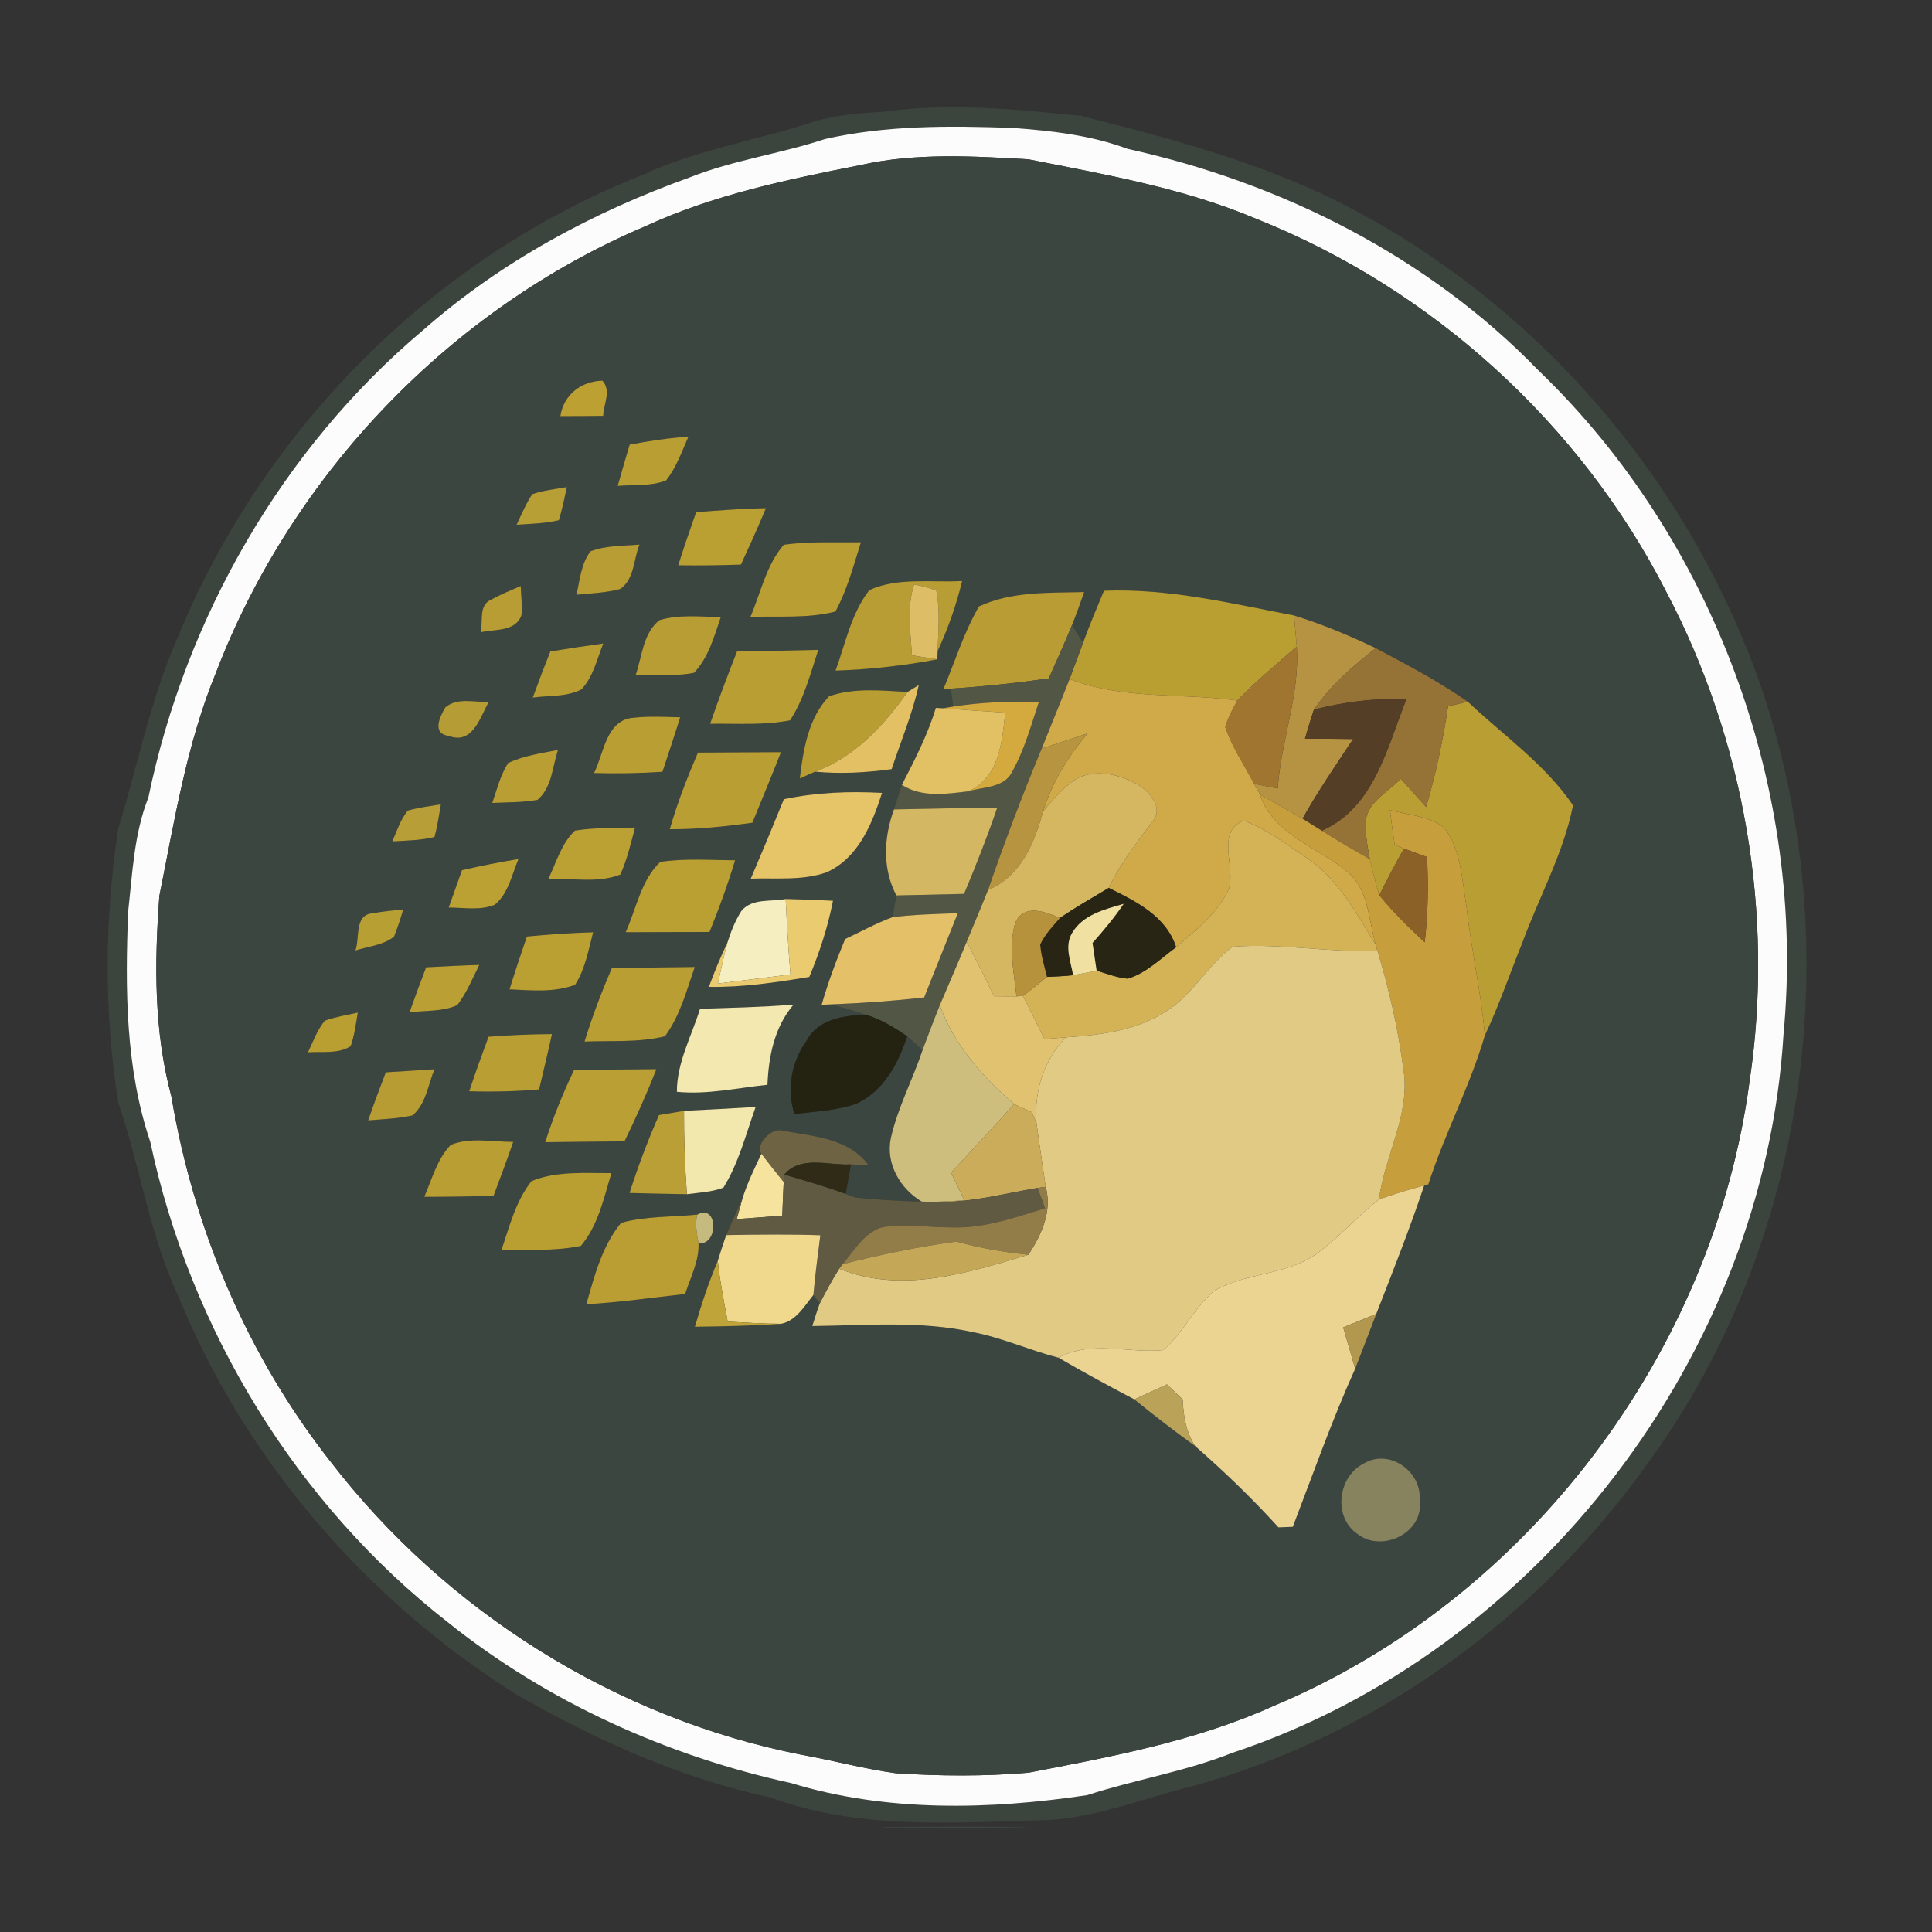 <?xml version="1.0" encoding="UTF-8" ?>
<!DOCTYPE svg PUBLIC "-//W3C//DTD SVG 1.1//EN" "http://www.w3.org/Graphics/SVG/1.1/DTD/svg11.dtd">
<svg width="250pt" height="250pt" viewBox="0 0 250 250" version="1.1" xmlns="http://www.w3.org/2000/svg">
<rect x="0" y="0" width="250" height="250" fill="#333333" stroke="none"/>
<g id="#3c453ff9">
<path fill="#3c453f" opacity="0.98" d=" M 114.42 14.45 C 122.91 13.28 131.44 14.13 139.91 15.00 C 152.38 18.15 164.99 21.48 176.32 27.76 C 200.29 40.84 218.96 63.14 227.90 88.92 C 239.29 122.39 233.97 161.32 212.85 189.86 C 198.59 209.63 177.74 224.77 154.13 231.18 C 147.46 232.82 140.98 235.58 134.01 235.55 C 122.55 235.91 110.68 236.64 99.73 232.61 C 88.02 230.09 77.01 225.13 66.66 219.17 C 47.36 206.97 31.71 188.91 23.07 167.71 C 19.33 159.77 18.17 150.99 15.32 142.75 C 13.44 131.00 13.51 118.98 15.30 107.22 C 17.86 98.88 19.54 90.23 23.10 82.23 C 34.12 55.51 56.08 33.33 83.02 22.69 C 89.99 19.43 97.63 18.22 104.91 15.87 C 107.98 14.87 111.21 14.64 114.42 14.45 M 106.72 18.00 C 100.97 19.90 94.90 20.71 89.26 22.95 C 76.72 27.45 64.77 33.89 54.74 42.73 C 36.50 58.09 24.03 79.90 19.20 103.19 C 17.34 107.90 17.14 112.98 16.58 117.96 C 16.19 127.93 16.22 138.20 19.44 147.74 C 24.62 172.09 38.33 194.62 58.00 209.96 C 70.86 220.25 86.31 227.22 102.37 230.73 C 114.73 234.51 128.02 234.19 140.69 232.29 C 146.90 230.27 153.40 229.24 159.48 226.81 C 198.93 213.71 228.29 175.24 230.79 133.81 C 233.76 102.40 221.85 69.82 199.07 47.93 C 184.82 33.21 165.80 23.63 145.90 19.26 C 141.13 17.48 136.05 16.92 131.00 16.55 C 122.89 16.27 114.67 16.19 106.72 18.00 Z" />
</g>
<g id="#fcfcfcff">
<path fill="#fcfcfc" opacity="1.00" d=" M 106.72 18.00 C 114.67 16.19 122.89 16.27 131.00 16.55 C 136.05 16.92 141.13 17.48 145.90 19.26 C 165.80 23.63 184.82 33.21 199.07 47.93 C 221.85 69.82 233.76 102.40 230.79 133.81 C 228.29 175.24 198.93 213.71 159.48 226.81 C 153.40 229.24 146.90 230.27 140.69 232.29 C 128.02 234.19 114.73 234.51 102.37 230.73 C 86.31 227.22 70.86 220.25 58.00 209.96 C 38.33 194.62 24.62 172.09 19.44 147.74 C 16.22 138.20 16.19 127.93 16.58 117.96 C 17.14 112.98 17.34 107.90 19.20 103.19 C 24.03 79.90 36.50 58.09 54.74 42.73 C 64.77 33.89 76.72 27.45 89.26 22.95 C 94.90 20.71 100.97 19.90 106.72 18.00 M 111.39 21.35 C 101.90 23.23 92.32 25.20 83.48 29.29 C 58.25 40.00 37.84 61.35 28.00 86.91 C 24.17 96.19 22.58 106.16 20.62 115.95 C 19.98 124.61 19.90 133.44 22.18 141.89 C 25.04 159.01 32.03 175.48 42.78 189.14 C 57.70 208.52 79.72 222.35 103.74 227.07 C 107.82 227.80 111.84 228.90 115.95 229.46 C 121.64 229.83 127.37 229.87 133.05 229.39 C 143.84 227.31 154.77 225.29 164.84 220.73 C 197.63 206.98 221.74 175.06 226.40 139.86 C 229.62 118.34 225.74 95.81 215.60 76.55 C 204.48 54.80 185.27 37.37 162.59 28.33 C 153.17 24.34 143.03 22.59 133.05 20.61 C 125.85 20.20 118.48 19.76 111.39 21.35 Z" />
</g>
<g id="#3c4640ff">
<path fill="#3c4640" opacity="1.00" d=" M 111.39 21.35 C 118.48 19.76 125.85 20.20 133.05 20.61 C 143.03 22.59 153.17 24.34 162.59 28.33 C 185.27 37.37 204.48 54.80 215.60 76.55 C 225.74 95.81 229.62 118.34 226.40 139.86 C 221.74 175.06 197.63 206.98 164.84 220.73 C 154.77 225.29 143.84 227.31 133.05 229.39 C 127.37 229.87 121.64 229.83 115.95 229.46 C 111.84 228.90 107.82 227.80 103.74 227.07 C 79.72 222.35 57.70 208.52 42.78 189.14 C 32.03 175.48 25.04 159.01 22.18 141.89 C 19.90 133.44 19.98 124.61 20.62 115.95 C 22.58 106.16 24.17 96.19 28.00 86.91 C 37.84 61.35 58.25 40.00 83.48 29.29 C 92.32 25.20 101.90 23.23 111.39 21.35 M 72.51 53.85 C 74.35 53.85 76.20 53.83 78.05 53.81 C 78.10 52.31 79.14 50.54 77.95 49.26 C 75.20 49.33 72.94 51.07 72.51 53.85 M 81.48 57.53 C 80.95 59.31 80.43 61.09 79.93 62.88 C 82.01 62.69 84.23 62.96 86.20 62.16 C 87.53 60.49 88.22 58.44 89.08 56.52 C 86.52 56.66 83.99 57.07 81.48 57.53 M 68.87 63.95 C 68.05 65.19 67.48 66.56 66.85 67.90 C 68.67 67.78 70.52 67.74 72.31 67.32 C 72.75 65.92 73.04 64.47 73.35 63.03 C 71.85 63.30 70.31 63.44 68.87 63.95 M 90.08 66.27 C 89.27 68.55 88.49 70.84 87.76 73.15 C 90.47 73.19 93.18 73.15 95.88 73.06 C 96.99 70.65 98.09 68.22 99.11 65.76 C 96.09 65.81 93.09 66.04 90.08 66.27 M 101.42 70.49 C 99.15 73.11 98.44 76.70 97.10 79.83 C 100.76 79.69 104.53 80.06 108.11 79.13 C 109.63 76.31 110.45 73.20 111.40 70.17 C 108.07 70.21 104.73 70.03 101.42 70.49 M 76.41 71.34 C 75.18 72.95 75.04 75.05 74.59 76.96 C 76.47 76.76 78.40 76.72 80.24 76.22 C 82.10 74.98 81.98 72.36 82.75 70.47 C 80.63 70.65 78.43 70.57 76.41 71.34 M 112.49 76.36 C 110.15 79.37 109.40 83.26 108.12 86.78 C 112.54 86.62 116.94 86.15 121.29 85.32 L 121.33 84.24 C 122.68 81.33 123.75 78.29 124.50 75.18 C 120.53 75.41 116.20 74.66 112.49 76.36 M 63.58 77.59 C 61.87 78.28 62.55 80.41 62.19 81.82 C 64.01 81.38 66.71 81.80 67.48 79.59 C 67.57 78.34 67.45 77.08 67.38 75.83 C 66.10 76.39 64.79 76.90 63.58 77.59 M 126.68 78.47 C 124.72 81.84 123.58 85.60 122.07 89.18 L 123.04 89.11 C 123.12 89.69 123.27 90.85 123.35 91.43 C 122.99 91.49 122.29 91.60 121.94 91.65 L 121.10 91.60 C 120.04 95.09 118.37 98.33 116.70 101.56 C 116.36 102.62 116.02 103.68 115.68 104.74 C 114.36 108.35 114.15 112.39 115.99 115.87 C 115.87 116.57 115.62 117.98 115.50 118.68 C 113.38 119.46 111.40 120.56 109.36 121.51 C 108.20 124.30 107.15 127.12 106.32 130.02 L 107.62 129.96 C 109.11 130.40 110.60 130.82 112.07 131.31 C 109.31 131.38 105.91 131.84 104.46 134.53 C 102.42 137.32 101.76 140.84 102.79 144.16 C 105.45 143.82 108.20 143.73 110.76 142.84 C 114.29 141.27 116.25 137.62 117.39 134.10 C 118.07 134.67 118.73 135.27 119.37 135.90 C 118.10 139.71 116.17 143.31 115.28 147.25 C 114.58 150.57 116.46 153.80 119.27 155.49 C 116.41 155.42 113.54 155.24 110.69 154.96 C 110.37 154.84 109.74 154.61 109.42 154.50 C 109.60 153.54 109.94 151.63 110.11 150.67 C 110.68 150.70 111.82 150.75 112.39 150.78 C 109.79 147.20 105.05 147.04 101.09 146.27 C 99.74 145.99 97.69 148.15 98.52 149.30 C 97.62 151.21 96.69 153.11 96.06 155.13 C 95.34 156.68 94.65 158.25 93.97 159.82 C 93.58 160.93 93.22 162.04 92.88 163.16 C 91.70 165.93 90.76 168.79 89.92 171.68 C 93.64 171.64 97.35 171.55 101.06 171.30 C 103.02 170.93 104.09 169.00 105.25 167.58 L 106.09 168.64 C 105.72 169.60 105.43 170.60 105.11 171.59 C 112.07 171.52 119.14 170.86 126.00 172.40 C 129.76 173.13 133.27 174.74 136.98 175.69 C 140.20 177.57 143.48 179.35 146.78 181.08 C 149.34 183.16 151.96 185.18 154.64 187.11 C 158.42 190.42 162.05 193.91 165.43 197.64 C 165.89 197.62 166.82 197.59 167.29 197.57 C 169.91 190.72 172.35 183.80 175.36 177.11 C 176.28 174.75 177.19 172.39 178.09 170.02 C 180.24 164.51 182.42 159.01 184.29 153.40 L 184.83 153.25 C 186.93 146.70 190.21 140.58 192.14 133.98 C 193.99 130.08 195.37 125.98 196.99 121.99 C 199.16 116.07 202.32 110.42 203.55 104.21 C 199.94 98.89 194.54 95.16 189.92 90.79 C 186.14 88.16 182.07 86.01 178.02 83.87 C 174.59 82.23 171.08 80.76 167.44 79.64 C 159.33 78.09 151.19 76.10 142.85 76.44 C 141.91 78.68 140.98 80.91 140.14 83.19 C 139.78 82.61 139.08 81.45 138.72 80.87 C 139.29 79.47 139.79 78.04 140.29 76.61 C 135.74 76.73 130.89 76.50 126.68 78.47 M 85.33 80.25 C 83.21 81.91 83.09 84.92 82.27 87.30 C 84.78 87.33 87.33 87.55 89.81 87.06 C 91.69 85.08 92.41 82.37 93.27 79.85 C 90.63 79.81 87.90 79.48 85.33 80.25 M 71.21 84.30 C 70.42 86.27 69.66 88.27 68.94 90.27 C 71.03 89.97 73.34 90.21 75.25 89.20 C 76.77 87.57 77.25 85.29 78.06 83.27 C 75.77 83.58 73.49 83.92 71.21 84.30 M 95.37 84.30 C 94.15 87.40 92.97 90.52 91.89 93.66 C 95.34 93.61 98.84 93.88 102.24 93.21 C 104.05 90.44 104.86 87.19 105.89 84.09 C 102.38 84.18 98.87 84.24 95.37 84.30 M 107.28 90.10 C 104.58 92.93 103.95 97.01 103.49 100.73 C 103.99 100.51 104.98 100.07 105.48 99.85 C 108.78 100.18 112.10 99.97 115.38 99.53 C 116.57 95.91 118.07 92.38 118.89 88.64 C 118.53 88.87 117.80 89.32 117.44 89.54 C 114.07 89.36 110.53 88.96 107.28 90.10 M 57.61 91.55 C 56.92 92.75 55.84 94.92 58.07 95.23 C 61.17 96.39 62.11 92.85 63.25 90.82 C 61.39 90.92 59.19 90.19 57.61 91.55 M 76.87 100.03 C 79.82 100.12 82.77 100.06 85.72 99.87 C 86.50 97.52 87.28 95.18 88.02 92.82 C 86.03 92.77 84.03 92.65 82.05 92.87 C 78.43 93.08 78.16 97.46 76.87 100.03 M 65.75 98.73 C 64.75 100.31 64.30 102.15 63.70 103.90 C 65.65 103.81 67.62 103.85 69.55 103.50 C 71.42 101.95 71.48 99.20 72.21 97.04 C 70.03 97.47 67.78 97.78 65.75 98.73 M 90.31 97.39 C 88.92 100.63 87.64 103.91 86.67 107.30 C 90.25 107.33 93.82 106.95 97.36 106.46 C 98.60 103.42 99.86 100.39 101.06 97.33 C 97.47 97.33 93.89 97.38 90.31 97.39 M 101.43 103.42 C 100.04 106.86 98.61 110.29 97.15 113.70 C 100.41 113.58 103.83 113.99 106.96 112.88 C 111.09 111.02 112.84 106.62 114.14 102.60 C 109.89 102.37 105.61 102.53 101.43 103.42 M 52.78 104.89 C 51.81 106.04 51.37 107.53 50.76 108.88 C 52.59 108.77 54.44 108.75 56.23 108.31 C 56.60 106.92 56.81 105.50 57.05 104.08 C 55.62 104.32 54.18 104.49 52.78 104.89 M 74.40 107.48 C 72.64 109.14 71.99 111.59 70.96 113.72 C 74.04 113.62 77.35 114.32 80.27 113.17 C 81.16 111.23 81.62 109.13 82.18 107.09 C 79.59 107.16 76.97 107.07 74.40 107.48 M 59.78 112.60 C 59.21 114.22 58.63 115.83 58.06 117.44 C 60.04 117.44 62.15 117.85 64.03 117.07 C 65.80 115.61 66.23 113.18 67.09 111.16 C 64.64 111.56 62.20 112.05 59.78 112.60 M 85.44 111.53 C 82.96 113.86 82.34 117.59 80.96 120.63 C 84.57 120.63 88.19 120.59 91.81 120.60 C 93.05 117.56 94.17 114.47 95.12 111.32 C 91.90 111.31 88.64 111.05 85.44 111.53 M 95.94 117.87 C 95.13 119.15 94.57 120.56 94.12 122.00 C 93.22 123.86 92.44 125.76 91.73 127.70 C 96.10 127.78 100.42 127.12 104.72 126.42 C 106.06 123.24 107.12 119.95 107.79 116.56 C 105.75 116.45 103.71 116.38 101.67 116.33 C 99.75 116.72 97.34 116.19 95.94 117.87 M 45.99 122.99 C 47.67 122.46 49.58 122.32 50.99 121.20 C 51.44 120.06 51.83 118.90 52.16 117.73 C 50.83 117.79 49.51 117.95 48.20 118.18 C 45.82 118.38 46.59 121.37 45.99 122.99 M 68.18 121.19 C 67.40 123.46 66.64 125.73 65.93 128.02 C 68.76 128.15 71.71 128.46 74.42 127.43 C 75.73 125.39 76.14 122.95 76.75 120.64 C 73.89 120.72 71.03 120.91 68.18 121.19 M 55.14 125.17 C 54.40 127.11 53.68 129.05 52.99 131.00 C 55.04 130.73 57.25 130.94 59.17 130.06 C 60.38 128.49 61.14 126.63 62.02 124.86 C 59.72 124.93 57.43 125.05 55.14 125.17 M 79.18 125.25 C 77.84 128.37 76.63 131.54 75.64 134.78 C 79.10 134.63 82.65 134.93 86.05 134.09 C 88.00 131.44 88.84 128.19 89.90 125.13 C 86.32 125.17 82.75 125.23 79.18 125.25 M 90.58 130.54 C 89.49 134.08 87.57 137.50 87.59 141.28 C 91.53 141.67 95.42 140.77 99.31 140.37 C 99.46 136.65 100.22 132.89 102.69 129.99 C 98.66 130.33 94.61 130.40 90.58 130.54 M 42.03 132.08 C 41.04 133.28 40.52 134.78 39.85 136.17 C 41.69 136.03 43.74 136.42 45.38 135.37 C 45.87 133.97 46.05 132.48 46.30 131.03 C 44.87 131.35 43.41 131.58 42.03 132.08 M 63.22 134.15 C 62.35 136.49 61.50 138.84 60.72 141.21 C 63.73 141.30 66.75 141.23 69.76 140.97 C 70.33 138.59 70.90 136.20 71.42 133.81 C 68.69 133.83 65.95 133.94 63.22 134.15 M 49.92 138.76 C 49.13 140.82 48.36 142.89 47.64 144.98 C 49.56 144.81 51.50 144.76 53.38 144.33 C 55.13 142.87 55.39 140.37 56.22 138.36 C 54.12 138.49 52.02 138.63 49.92 138.76 M 74.28 138.45 C 72.84 141.48 71.57 144.60 70.55 147.80 C 73.97 147.76 77.39 147.71 80.81 147.69 C 82.30 144.63 83.69 141.52 84.94 138.35 C 81.39 138.37 77.83 138.43 74.28 138.45 M 88.51 143.74 C 87.43 143.92 86.35 144.11 85.27 144.29 C 83.82 147.58 82.56 150.95 81.46 154.37 C 83.94 154.45 86.41 154.48 88.88 154.53 C 90.47 154.32 92.10 154.26 93.61 153.68 C 95.60 150.48 96.52 146.76 97.78 143.24 C 94.69 143.42 91.60 143.60 88.51 143.74 M 58.32 148.15 C 56.55 150.00 55.90 152.58 54.90 154.87 C 57.89 154.87 60.87 154.82 63.86 154.76 C 64.73 152.44 65.60 150.11 66.41 147.76 C 63.74 147.77 60.87 147.12 58.32 148.15 M 68.78 152.83 C 66.73 155.41 65.93 158.69 64.89 161.75 C 68.31 161.69 71.79 161.92 75.16 161.22 C 77.41 158.57 78.13 155.04 79.12 151.80 C 75.67 151.82 72.04 151.50 68.78 152.83 M 80.38 158.23 C 77.90 161.22 76.92 165.11 75.87 168.77 C 80.15 168.53 84.40 167.91 88.66 167.44 C 89.34 165.30 90.48 163.19 90.39 160.89 C 93.04 161.14 92.89 155.68 90.23 157.17 C 86.95 157.49 83.58 157.36 80.38 158.23 M 176.48 189.37 C 173.11 191.05 172.45 196.30 175.65 198.49 C 178.82 201.00 184.33 198.32 183.70 194.13 C 184.04 190.41 179.76 187.39 176.48 189.37 Z" />
<path fill="#3c4640" opacity="1.00" d=" M 114.29 236.43 C 120.88 236.41 127.48 236.26 134.08 236.52 C 127.48 236.68 120.88 236.59 114.29 236.58 L 114.29 236.43 Z" />
</g>
<g id="#bda032ff">
<path fill="#bda032" opacity="1.00" d=" M 72.51 53.85 C 72.94 51.07 75.20 49.33 77.95 49.26 C 79.14 50.54 78.10 52.31 78.05 53.81 C 76.20 53.83 74.35 53.85 72.51 53.85 Z" />
</g>
<g id="#b89e33ff">
<path fill="#b89e33" opacity="1.00" d=" M 81.48 57.53 C 83.99 57.07 86.52 56.66 89.08 56.52 C 88.22 58.44 87.53 60.49 86.20 62.16 C 84.23 62.96 82.01 62.69 79.93 62.88 C 80.43 61.09 80.95 59.31 81.48 57.53 Z" />
<path fill="#b89e33" opacity="1.00" d=" M 65.75 98.73 C 67.78 97.78 70.03 97.47 72.21 97.04 C 71.48 99.20 71.42 101.95 69.55 103.50 C 67.62 103.85 65.65 103.81 63.70 103.90 C 64.30 102.15 64.75 100.31 65.75 98.73 Z" />
<path fill="#b89e33" opacity="1.00" d=" M 58.32 148.15 C 60.87 147.12 63.74 147.77 66.41 147.76 C 65.60 150.11 64.73 152.44 63.86 154.76 C 60.87 154.82 57.89 154.87 54.90 154.87 C 55.90 152.58 56.55 150.00 58.32 148.15 Z" />
</g>
<g id="#b89f35ff">
<path fill="#b89f35" opacity="1.00" d=" M 68.87 63.95 C 70.31 63.44 71.85 63.30 73.35 63.03 C 73.04 64.47 72.75 65.92 72.31 67.32 C 70.52 67.74 68.67 67.78 66.85 67.90 C 67.48 66.56 68.05 65.19 68.87 63.95 Z" />
</g>
<g id="#ba9f33ff">
<path fill="#ba9f33" opacity="1.00" d=" M 90.08 66.27 C 93.09 66.04 96.09 65.81 99.11 65.76 C 98.09 68.22 96.99 70.65 95.88 73.06 C 93.18 73.15 90.47 73.19 87.76 73.15 C 88.49 70.84 89.27 68.55 90.08 66.27 Z" />
<path fill="#ba9f33" opacity="1.00" d=" M 85.44 111.53 C 88.64 111.05 91.90 111.31 95.12 111.32 C 94.17 114.47 93.05 117.56 91.81 120.60 C 88.19 120.59 84.57 120.63 80.96 120.63 C 82.34 117.59 82.96 113.86 85.44 111.53 Z" />
<path fill="#ba9f33" opacity="1.00" d=" M 68.18 121.19 C 71.03 120.91 73.89 120.72 76.75 120.64 C 76.14 122.95 75.73 125.39 74.42 127.43 C 71.71 128.46 68.76 128.15 65.93 128.02 C 66.64 125.73 67.40 123.46 68.18 121.19 Z" />
</g>
<g id="#b99e33ff">
<path fill="#b99e33" opacity="1.00" d=" M 101.42 70.49 C 104.73 70.03 108.07 70.21 111.40 70.17 C 110.45 73.20 109.63 76.31 108.11 79.13 C 104.53 80.06 100.76 79.69 97.10 79.83 C 98.44 76.70 99.15 73.11 101.42 70.49 Z" />
<path fill="#b99e33" opacity="1.00" d=" M 95.37 84.30 C 98.87 84.24 102.38 84.18 105.89 84.09 C 104.86 87.19 104.05 90.44 102.24 93.21 C 98.84 93.88 95.34 93.61 91.89 93.66 C 92.97 90.52 94.15 87.40 95.37 84.30 Z" />
<path fill="#b99e33" opacity="1.00" d=" M 187.38 91.39 C 188.01 91.24 189.28 90.94 189.92 90.79 C 194.54 95.16 199.94 98.89 203.55 104.21 C 202.32 110.42 199.16 116.07 196.99 121.99 C 195.37 125.98 193.99 130.08 192.14 133.98 C 191.65 128.33 190.36 122.80 189.74 117.17 C 189.16 113.76 189.05 109.98 186.90 107.11 C 184.91 105.57 182.21 105.47 179.86 104.82 C 180.05 106.32 180.23 107.82 180.48 109.32 C 180.78 109.44 181.37 109.69 181.67 109.81 C 180.55 111.79 179.50 113.80 178.49 115.83 C 178.01 114.30 177.60 112.75 177.26 111.18 C 176.98 109.76 176.73 108.32 176.72 106.87 C 176.51 103.99 179.54 102.57 181.27 100.77 C 182.36 101.99 183.45 103.21 184.54 104.43 C 185.79 100.16 186.72 95.80 187.38 91.39 Z" />
<path fill="#b99e33" opacity="1.00" d=" M 90.31 97.39 C 93.89 97.38 97.47 97.33 101.06 97.33 C 99.86 100.39 98.60 103.42 97.36 106.46 C 93.82 106.95 90.25 107.33 86.67 107.30 C 87.64 103.91 88.92 100.63 90.31 97.39 Z" />
<path fill="#b99e33" opacity="1.00" d=" M 63.22 134.15 C 65.95 133.94 68.69 133.83 71.42 133.81 C 70.90 136.20 70.33 138.59 69.76 140.97 C 66.75 141.23 63.73 141.30 60.72 141.21 C 61.50 138.84 62.35 136.49 63.22 134.15 Z" />
</g>
<g id="#b79d33ff">
<path fill="#b79d33" opacity="1.00" d=" M 76.41 71.34 C 78.43 70.57 80.63 70.65 82.75 70.47 C 81.98 72.36 82.10 74.98 80.24 76.22 C 78.40 76.72 76.47 76.76 74.59 76.96 C 75.04 75.05 75.18 72.95 76.41 71.34 Z" />
<path fill="#b79d33" opacity="1.00" d=" M 112.49 76.36 C 116.20 74.66 120.53 75.41 124.50 75.18 C 123.75 78.29 122.68 81.33 121.33 84.24 C 121.40 81.63 121.68 78.99 121.16 76.42 C 120.22 76.07 119.26 75.81 118.28 75.63 C 117.32 78.60 117.82 81.76 118.01 84.80 C 118.83 84.93 120.47 85.19 121.29 85.32 C 116.94 86.15 112.54 86.62 108.12 86.78 C 109.40 83.26 110.15 79.37 112.49 76.36 Z" />
<path fill="#b79d33" opacity="1.00" d=" M 63.58 77.59 C 64.79 76.90 66.10 76.39 67.38 75.83 C 67.45 77.08 67.57 78.34 67.48 79.59 C 66.71 81.80 64.01 81.38 62.19 81.82 C 62.55 80.41 61.87 78.28 63.58 77.59 Z" />
<path fill="#b79d33" opacity="1.00" d=" M 85.33 80.25 C 87.90 79.48 90.63 79.81 93.27 79.85 C 92.41 82.37 91.69 85.08 89.81 87.06 C 87.33 87.55 84.78 87.33 82.27 87.30 C 83.09 84.92 83.21 81.91 85.33 80.25 Z" />
</g>
<g id="#ddbe66ff">
<path fill="#ddbe66" opacity="1.00" d=" M 118.28 75.63 C 119.26 75.81 120.22 76.07 121.16 76.42 C 121.68 78.99 121.40 81.63 121.33 84.24 L 121.29 85.32 C 120.47 85.19 118.83 84.93 118.01 84.80 C 117.82 81.76 117.32 78.60 118.28 75.63 Z" />
</g>
<g id="#b99c33ff">
<path fill="#b99c33" opacity="1.00" d=" M 126.68 78.47 C 130.89 76.50 135.74 76.73 140.29 76.61 C 139.79 78.04 139.29 79.47 138.72 80.87 C 137.77 83.20 136.73 85.49 135.71 87.79 C 131.50 88.39 127.28 88.84 123.04 89.11 L 122.07 89.18 C 123.58 85.60 124.72 81.84 126.68 78.47 Z" />
</g>
<g id="#b99e32ff">
<path fill="#b99e32" opacity="1.00" d=" M 140.14 83.19 C 140.98 80.91 141.91 78.68 142.85 76.44 C 151.19 76.10 159.33 78.09 167.44 79.64 C 167.56 80.98 167.70 82.32 167.80 83.67 C 165.17 85.92 162.53 88.17 160.10 90.65 C 152.87 89.64 145.34 90.57 138.40 87.87 C 138.99 86.31 139.56 84.75 140.14 83.19 Z" />
<path fill="#b99e32" opacity="1.00" d=" M 42.03 132.08 C 43.41 131.58 44.87 131.35 46.30 131.03 C 46.05 132.48 45.87 133.97 45.38 135.37 C 43.74 136.42 41.69 136.03 39.85 136.17 C 40.52 134.78 41.04 133.28 42.03 132.08 Z" />
<path fill="#b99e32" opacity="1.00" d=" M 68.78 152.83 C 72.04 151.50 75.67 151.82 79.12 151.80 C 78.13 155.04 77.41 158.57 75.16 161.22 C 71.79 161.92 68.31 161.69 64.89 161.75 C 65.93 158.69 66.73 155.41 68.78 152.83 Z" />
</g>
<g id="#b59342ff">
<path fill="#b59342" opacity="1.00" d=" M 167.44 79.64 C 171.08 80.76 174.59 82.23 178.02 83.87 C 175.07 86.21 172.15 88.69 170.02 91.83 C 169.60 93.07 169.23 94.33 168.86 95.59 C 170.93 95.59 173.01 95.60 175.09 95.63 C 172.86 99.03 170.53 102.38 168.55 105.94 C 166.73 104.85 164.85 103.87 163.03 102.79 C 162.84 102.45 162.46 101.76 162.27 101.42 C 163.03 101.57 164.57 101.88 165.34 102.03 C 165.75 95.85 168.22 89.90 167.80 83.67 C 167.70 82.32 167.56 80.98 167.44 79.64 Z" />
</g>
<g id="#525745ff">
<path fill="#525745" opacity="1.00" d=" M 135.71 87.79 C 136.73 85.49 137.77 83.20 138.72 80.87 C 139.08 81.45 139.78 82.61 140.14 83.19 C 139.56 84.75 138.99 86.31 138.40 87.87 C 137.23 90.88 135.99 93.86 134.80 96.86 C 132.28 102.89 129.98 109.00 127.85 115.17 C 126.96 117.41 126.00 119.63 125.09 121.87 C 123.96 124.62 122.77 127.34 121.61 130.08 C 120.83 132.01 120.10 133.95 119.37 135.90 C 118.73 135.27 118.07 134.67 117.39 134.10 C 115.74 132.95 114.00 131.90 112.07 131.31 C 110.60 130.82 109.11 130.40 107.62 129.96 C 111.62 129.81 115.62 129.52 119.59 129.07 C 121.02 125.42 122.50 121.80 123.94 118.17 C 121.13 118.27 118.30 118.34 115.50 118.68 C 115.62 117.98 115.87 116.57 115.99 115.87 C 118.91 115.81 121.83 115.73 124.75 115.67 C 126.29 112.00 127.75 108.29 129.04 104.52 C 124.58 104.55 120.13 104.65 115.68 104.74 C 116.02 103.68 116.36 102.62 116.70 101.56 C 119.26 103.22 122.43 102.75 125.28 102.40 C 127.21 101.80 129.94 101.98 130.96 99.89 C 132.56 97.05 133.41 93.88 134.44 90.81 C 130.73 90.74 127.01 90.85 123.35 91.43 C 123.27 90.85 123.12 89.69 123.04 89.11 C 127.28 88.84 131.50 88.39 135.71 87.79 Z" />
</g>
<g id="#b79d32ff">
<path fill="#b79d32" opacity="1.00" d=" M 71.21 84.30 C 73.49 83.92 75.77 83.58 78.06 83.27 C 77.25 85.29 76.77 87.57 75.25 89.20 C 73.34 90.21 71.03 89.97 68.94 90.27 C 69.66 88.27 70.42 86.27 71.21 84.30 Z" />
</g>
<g id="#9f752fff">
<path fill="#9f752f" opacity="1.00" d=" M 160.10 90.65 C 162.53 88.17 165.17 85.92 167.80 83.67 C 168.22 89.90 165.75 95.85 165.34 102.03 C 164.57 101.88 163.03 101.57 162.27 101.42 C 161.00 98.99 159.42 96.69 158.54 94.08 C 158.89 92.87 159.50 91.76 160.10 90.65 Z" />
</g>
<g id="#957336ff">
<path fill="#957336" opacity="1.00" d=" M 178.02 83.87 C 182.07 86.01 186.14 88.16 189.92 90.79 C 189.28 90.94 188.01 91.24 187.38 91.39 C 186.72 95.80 185.79 100.16 184.54 104.43 C 183.45 103.21 182.36 101.99 181.27 100.77 C 179.54 102.57 176.51 103.99 176.72 106.87 C 176.73 108.32 176.98 109.76 177.26 111.18 C 175.16 109.99 173.07 108.78 171.04 107.49 C 177.86 104.48 179.49 96.70 182.00 90.45 C 177.96 90.33 173.93 90.81 170.02 91.83 C 172.15 88.69 175.07 86.21 178.02 83.87 Z" />
</g>
<g id="#d0a949ff">
<path fill="#d0a949" opacity="1.00" d=" M 134.80 96.86 C 135.99 93.86 137.23 90.88 138.40 87.87 C 145.34 90.57 152.87 89.64 160.10 90.65 C 159.50 91.76 158.89 92.87 158.54 94.08 C 159.42 96.69 161.00 98.99 162.27 101.42 C 162.46 101.76 162.84 102.45 163.03 102.79 C 164.78 108.03 170.40 109.54 174.27 112.74 C 177.13 115.01 177.07 118.99 178.00 122.22 C 175.50 118.16 173.16 113.73 169.10 111.02 C 166.47 109.28 163.92 107.28 160.94 106.19 C 157.28 107.63 159.92 112.17 159.01 115.04 C 157.56 118.17 154.75 120.37 152.19 122.57 C 150.88 118.54 147.00 116.64 143.47 114.90 C 144.96 111.71 147.17 108.96 149.25 106.14 C 150.50 104.50 148.79 102.50 147.39 101.62 C 144.77 100.07 140.94 99.20 138.42 101.41 C 137.11 102.44 136.01 103.71 134.98 105.01 C 136.13 101.25 138.21 97.88 140.74 94.90 C 138.77 95.57 136.78 96.22 134.80 96.86 Z" />
</g>
<g id="#b89d33ff">
<path fill="#b89d33" opacity="1.00" d=" M 107.28 90.10 C 110.53 88.96 114.07 89.36 117.44 89.54 C 114.33 93.90 110.64 97.96 105.48 99.85 C 104.98 100.07 103.99 100.51 103.49 100.73 C 103.95 97.01 104.58 92.93 107.28 90.10 Z" />
</g>
<g id="#e3c063ff">
<path fill="#e3c063" opacity="1.00" d=" M 117.44 89.54 C 117.80 89.32 118.53 88.87 118.89 88.64 C 118.07 92.38 116.57 95.91 115.38 99.53 C 112.10 99.97 108.78 100.18 105.48 99.85 C 110.64 97.96 114.33 93.90 117.44 89.54 Z" />
</g>
<g id="#543e25ff">
<path fill="#543e25" opacity="1.00" d=" M 170.02 91.83 C 173.93 90.81 177.96 90.33 182.00 90.45 C 179.49 96.70 177.86 104.48 171.04 107.49 C 170.42 107.10 169.18 106.33 168.55 105.94 C 170.53 102.38 172.86 99.03 175.09 95.63 C 173.01 95.60 170.93 95.59 168.86 95.59 C 169.23 94.33 169.60 93.07 170.02 91.83 Z" />
</g>
<g id="#b59c34ff">
<path fill="#b59c34" opacity="1.00" d=" M 57.61 91.55 C 59.19 90.19 61.39 90.92 63.25 90.82 C 62.11 92.85 61.17 96.39 58.07 95.23 C 55.84 94.92 56.92 92.75 57.61 91.55 Z" />
</g>
<g id="#d4aa3fff">
<path fill="#d4aa3f" opacity="1.00" d=" M 121.94 91.65 C 122.29 91.60 122.99 91.49 123.35 91.43 C 127.01 90.85 130.73 90.74 134.44 90.81 C 133.41 93.88 132.56 97.05 130.96 99.89 C 129.94 101.98 127.21 101.80 125.28 102.40 C 129.35 100.62 129.64 96.05 130.08 92.22 C 127.37 92.04 124.65 91.85 121.94 91.65 Z" />
</g>
<g id="#e1c164ff">
<path fill="#e1c164" opacity="1.00" d=" M 121.10 91.60 L 121.94 91.65 C 124.65 91.85 127.37 92.04 130.08 92.22 C 129.64 96.05 129.35 100.62 125.28 102.40 C 122.43 102.75 119.26 103.22 116.70 101.56 C 118.37 98.33 120.04 95.09 121.10 91.60 Z" />
</g>
<g id="#b99f33ff">
<path fill="#b99f33" opacity="1.00" d=" M 76.87 100.03 C 78.16 97.46 78.43 93.08 82.05 92.87 C 84.03 92.65 86.03 92.77 88.02 92.82 C 87.28 95.18 86.50 97.52 85.72 99.87 C 82.77 100.06 79.82 100.12 76.87 100.03 Z" />
<path fill="#b99f33" opacity="1.00" d=" M 79.18 125.25 C 82.75 125.23 86.32 125.17 89.90 125.13 C 88.84 128.19 88.00 131.44 86.05 134.09 C 82.65 134.93 79.10 134.63 75.64 134.78 C 76.63 131.54 77.84 128.37 79.18 125.25 Z" />
</g>
<g id="#b7943fff">
<path fill="#b7943f" opacity="1.00" d=" M 134.80 96.86 C 136.78 96.22 138.77 95.57 140.74 94.90 C 138.21 97.88 136.13 101.25 134.98 105.01 C 133.82 109.14 132.10 113.38 127.85 115.17 C 129.98 109.00 132.28 102.89 134.80 96.86 Z" />
</g>
<g id="#d6b761ff">
<path fill="#d6b761" opacity="1.00" d=" M 138.42 101.41 C 140.94 99.20 144.77 100.07 147.39 101.62 C 148.79 102.50 150.50 104.50 149.25 106.14 C 147.17 108.96 144.96 111.71 143.47 114.90 C 141.35 116.16 139.22 117.39 137.17 118.77 C 135.25 118.02 132.56 116.88 131.38 119.39 C 130.45 122.50 131.21 125.78 131.53 128.93 C 130.56 128.93 129.59 128.93 128.63 128.91 C 127.48 126.54 126.31 124.20 125.09 121.87 C 126.00 119.63 126.96 117.41 127.85 115.17 C 132.10 113.38 133.82 109.14 134.98 105.01 C 136.01 103.71 137.11 102.44 138.42 101.41 Z" />
</g>
<g id="#e6c468ff">
<path fill="#e6c468" opacity="1.00" d=" M 101.43 103.42 C 105.61 102.53 109.89 102.37 114.14 102.60 C 112.84 106.62 111.09 111.02 106.96 112.88 C 103.83 113.99 100.41 113.58 97.15 113.70 C 98.61 110.29 100.04 106.86 101.43 103.42 Z" />
</g>
<g id="#c79e3cff">
<path fill="#c79e3c" opacity="1.00" d=" M 163.03 102.79 C 164.85 103.87 166.73 104.85 168.55 105.94 C 169.18 106.33 170.42 107.10 171.04 107.49 C 173.07 108.78 175.16 109.99 177.26 111.18 C 177.60 112.75 178.01 114.30 178.49 115.83 C 180.26 118.04 182.29 120.01 184.36 121.93 C 184.78 118.27 184.86 114.58 184.65 110.90 C 183.91 110.63 182.42 110.08 181.67 109.81 C 181.37 109.69 180.78 109.44 180.48 109.32 C 180.23 107.82 180.05 106.32 179.86 104.82 C 182.21 105.47 184.91 105.57 186.90 107.11 C 189.05 109.98 189.16 113.76 189.74 117.17 C 190.36 122.80 191.65 128.33 192.14 133.98 C 190.21 140.58 186.93 146.70 184.83 153.25 L 184.29 153.40 C 182.32 153.94 180.36 154.51 178.44 155.20 C 179.16 149.50 182.57 144.20 181.59 138.32 C 180.93 133.13 179.75 128.01 178.23 123.00 L 178.00 122.22 C 177.07 118.99 177.13 115.01 174.27 112.74 C 170.40 109.54 164.78 108.03 163.03 102.79 Z" />
</g>
<g id="#b89e36ff">
<path fill="#b89e36" opacity="1.00" d=" M 52.78 104.89 C 54.18 104.49 55.62 104.32 57.05 104.08 C 56.81 105.50 56.60 106.92 56.23 108.31 C 54.44 108.75 52.59 108.77 50.76 108.88 C 51.37 107.53 51.81 106.04 52.78 104.89 Z" />
</g>
<g id="#d4b762ff">
<path fill="#d4b762" opacity="1.00" d=" M 115.68 104.74 C 120.13 104.65 124.58 104.55 129.04 104.52 C 127.75 108.29 126.29 112.00 124.75 115.67 C 121.83 115.73 118.91 115.81 115.99 115.87 C 114.15 112.39 114.36 108.35 115.68 104.74 Z" />
</g>
<g id="#d4b357ff">
<path fill="#d4b357" opacity="1.00" d=" M 159.01 115.04 C 159.92 112.17 157.28 107.63 160.94 106.19 C 163.92 107.28 166.47 109.28 169.10 111.02 C 173.16 113.73 175.50 118.16 178.00 122.22 L 178.23 123.00 C 171.98 123.32 165.73 122.01 159.50 122.51 C 156.24 124.89 154.35 128.75 150.87 130.88 C 147.03 133.37 142.38 133.93 137.92 134.23 C 137.00 134.30 136.08 134.38 135.16 134.45 C 134.23 132.59 133.30 130.73 132.37 128.87 C 133.43 128.08 134.45 127.25 135.48 126.41 C 136.61 126.36 137.74 126.31 138.86 126.19 C 139.87 126.01 140.89 125.81 141.90 125.60 C 143.23 125.99 144.54 126.51 145.93 126.64 C 148.35 125.91 150.19 124.02 152.19 122.57 C 154.75 120.37 157.56 118.17 159.01 115.04 Z" />
</g>
<g id="#bba034ff">
<path fill="#bba034" opacity="1.00" d=" M 74.40 107.48 C 76.97 107.07 79.59 107.16 82.18 107.09 C 81.62 109.13 81.16 111.23 80.27 113.17 C 77.35 114.32 74.04 113.62 70.96 113.72 C 71.99 111.59 72.64 109.14 74.40 107.48 Z" />
<path fill="#bba034" opacity="1.00" d=" M 59.78 112.60 C 62.20 112.05 64.64 111.56 67.09 111.16 C 66.23 113.18 65.80 115.61 64.03 117.07 C 62.15 117.85 60.04 117.44 58.06 117.44 C 58.63 115.83 59.21 114.22 59.78 112.60 Z" />
</g>
<g id="#8b6127ff">
<path fill="#8b6127" opacity="1.00" d=" M 181.67 109.81 C 182.42 110.08 183.91 110.63 184.65 110.90 C 184.86 114.58 184.78 118.27 184.36 121.93 C 182.29 120.01 180.26 118.04 178.49 115.83 C 179.50 113.80 180.55 111.79 181.67 109.81 Z" />
</g>
<g id="#282514ff">
<path fill="#282514" opacity="1.00" d=" M 137.17 118.77 C 139.22 117.39 141.35 116.16 143.47 114.90 C 147.00 116.64 150.88 118.54 152.19 122.57 C 150.19 124.02 148.35 125.91 145.93 126.64 C 144.54 126.51 143.23 125.99 141.90 125.60 C 141.77 124.70 141.50 122.91 141.37 122.02 C 142.80 120.41 144.19 118.75 145.40 116.96 C 142.95 117.67 140.11 118.36 138.72 120.74 C 137.71 122.44 138.56 124.42 138.86 126.19 C 137.74 126.31 136.61 126.36 135.48 126.41 C 135.14 125.02 134.70 123.64 134.60 122.21 C 135.22 120.90 136.23 119.84 137.17 118.77 Z" />
</g>
<g id="#f4eec1ff">
<path fill="#f4eec1" opacity="1.00" d=" M 95.94 117.87 C 97.34 116.19 99.75 116.72 101.67 116.33 C 101.82 119.59 102.02 122.85 102.28 126.10 C 99.15 126.48 96.02 126.88 92.89 127.27 C 93.28 125.51 93.66 123.74 94.12 122.00 C 94.57 120.56 95.13 119.15 95.94 117.87 Z" />
</g>
<g id="#ebcb70ff">
<path fill="#ebcb70" opacity="1.00" d=" M 101.67 116.33 C 103.71 116.38 105.75 116.45 107.79 116.56 C 107.12 119.95 106.06 123.24 104.72 126.42 C 100.42 127.12 96.10 127.78 91.73 127.70 C 92.44 125.76 93.22 123.86 94.12 122.00 C 93.66 123.74 93.28 125.51 92.89 127.27 C 96.02 126.88 99.15 126.48 102.28 126.10 C 102.02 122.85 101.82 119.59 101.67 116.33 Z" />
</g>
<g id="#b7923dff">
<path fill="#b7923d" opacity="1.00" d=" M 131.38 119.39 C 132.56 116.88 135.25 118.02 137.17 118.77 C 136.23 119.84 135.22 120.90 134.60 122.21 C 134.70 123.64 135.14 125.02 135.48 126.41 C 134.45 127.25 133.43 128.08 132.37 128.87 L 131.53 128.93 C 131.21 125.78 130.45 122.50 131.38 119.39 Z" />
</g>
<g id="#f0e1a2ff">
<path fill="#f0e1a2" opacity="1.00" d=" M 138.72 120.74 C 140.11 118.36 142.95 117.67 145.40 116.96 C 144.19 118.75 142.80 120.41 141.37 122.02 C 141.50 122.91 141.77 124.70 141.90 125.60 C 140.89 125.81 139.87 126.01 138.86 126.19 C 138.56 124.42 137.71 122.44 138.72 120.74 Z" />
</g>
<g id="#b89f34ff">
<path fill="#b89f34" opacity="1.00" d=" M 45.99 122.99 C 46.59 121.37 45.82 118.38 48.20 118.18 C 49.51 117.95 50.83 117.79 52.16 117.73 C 51.83 118.90 51.44 120.06 50.99 121.20 C 49.58 122.32 47.67 122.46 45.99 122.99 Z" />
</g>
<g id="#e4c069ff">
<path fill="#e4c069" opacity="1.00" d=" M 115.50 118.68 C 118.30 118.34 121.13 118.27 123.94 118.17 C 122.50 121.80 121.02 125.42 119.59 129.07 C 115.62 129.52 111.62 129.81 107.62 129.96 L 106.32 130.02 C 107.15 127.12 108.20 124.30 109.36 121.51 C 111.40 120.56 113.38 119.46 115.50 118.68 Z" />
</g>
<g id="#e1c270ff">
<path fill="#e1c270" opacity="1.00" d=" M 125.09 121.87 C 126.31 124.20 127.48 126.54 128.63 128.91 C 129.59 128.93 130.56 128.93 131.53 128.93 L 132.37 128.87 C 133.30 130.73 134.23 132.59 135.16 134.45 C 136.08 134.38 137.00 134.30 137.92 134.23 C 135.06 137.18 133.81 141.20 134.11 145.26 C 133.95 144.93 133.63 144.25 133.48 143.91 C 132.91 143.65 131.79 143.13 131.23 142.87 C 127.14 139.36 123.47 135.22 121.61 130.08 C 122.77 127.34 123.96 124.62 125.09 121.87 Z" />
</g>
<g id="#e1cb84ff">
<path fill="#e1cb84" opacity="1.00" d=" M 159.50 122.51 C 165.73 122.01 171.98 123.32 178.23 123.00 C 179.75 128.01 180.93 133.13 181.59 138.32 C 182.57 144.20 179.16 149.50 178.44 155.20 C 175.60 157.43 173.22 160.18 170.30 162.29 C 166.35 165.05 161.13 164.65 157.06 167.08 C 154.50 169.28 153.08 172.49 150.53 174.70 C 146.01 175.17 141.23 173.37 136.98 175.69 C 133.27 174.74 129.76 173.13 126.00 172.40 C 119.14 170.86 112.07 171.52 105.11 171.59 C 105.43 170.60 105.72 169.60 106.09 168.64 C 106.86 167.12 107.68 165.61 108.59 164.17 C 116.67 167.45 125.19 164.73 133.08 162.36 C 134.77 159.77 136.18 156.73 135.31 153.57 C 134.91 150.80 134.49 148.03 134.11 145.26 C 133.81 141.20 135.06 137.18 137.92 134.23 C 142.38 133.93 147.03 133.37 150.87 130.88 C 154.35 128.75 156.24 124.89 159.50 122.51 Z" />
</g>
<g id="#ba9f34ff">
<path fill="#ba9f34" opacity="1.00" d=" M 55.14 125.17 C 57.43 125.05 59.72 124.93 62.02 124.86 C 61.14 126.63 60.38 128.49 59.17 130.06 C 57.25 130.94 55.04 130.73 52.99 131.00 C 53.68 129.05 54.40 127.11 55.14 125.17 Z" />
<path fill="#ba9f34" opacity="1.00" d=" M 74.28 138.45 C 77.83 138.43 81.39 138.37 84.94 138.35 C 83.69 141.52 82.30 144.63 80.81 147.69 C 77.39 147.71 73.97 147.76 70.55 147.80 C 71.57 144.60 72.84 141.48 74.28 138.45 Z" />
</g>
<g id="#f2e8b0ff">
<path fill="#f2e8b0" opacity="1.00" d=" M 90.58 130.54 C 94.61 130.40 98.66 130.33 102.69 129.99 C 100.22 132.89 99.46 136.65 99.31 140.37 C 95.42 140.77 91.53 141.67 87.59 141.28 C 87.57 137.50 89.49 134.08 90.58 130.54 Z" />
</g>
<g id="#cebe7eff">
<path fill="#cebe7e" opacity="1.00" d=" M 119.37 135.90 C 120.10 133.95 120.83 132.01 121.61 130.08 C 123.47 135.22 127.14 139.36 131.23 142.87 C 128.54 145.86 125.80 148.80 123.07 151.75 C 123.65 152.94 124.22 154.14 124.79 155.33 C 123.50 155.41 122.21 155.47 120.91 155.52 C 120.50 155.51 119.68 155.50 119.27 155.49 C 116.46 153.80 114.58 150.57 115.28 147.25 C 116.17 143.31 118.10 139.71 119.37 135.90 Z" />
</g>
<g id="#242211ff">
<path fill="#242211" opacity="1.00" d=" M 112.07 131.31 C 114.00 131.90 115.74 132.95 117.39 134.10 C 116.25 137.62 114.29 141.27 110.76 142.84 C 108.20 143.73 105.45 143.82 102.79 144.16 C 101.76 140.84 102.42 137.32 104.46 134.53 C 105.91 131.84 109.31 131.38 112.07 131.31 Z" />
</g>
<g id="#b79c33ff">
<path fill="#b79c33" opacity="1.00" d=" M 49.92 138.76 C 52.02 138.63 54.12 138.49 56.22 138.36 C 55.39 140.37 55.13 142.87 53.38 144.33 C 51.50 144.76 49.56 144.81 47.64 144.98 C 48.36 142.89 49.13 140.82 49.92 138.76 Z" />
</g>
<g id="#f2e7adff">
<path fill="#f2e7ad" opacity="1.00" d=" M 88.51 143.74 C 91.60 143.60 94.69 143.42 97.78 143.24 C 96.52 146.76 95.60 150.48 93.61 153.68 C 92.10 154.26 90.47 154.32 88.88 154.53 C 88.63 150.94 88.49 147.34 88.51 143.74 Z" />
</g>
<g id="#cbac5aff">
<path fill="#cbac5a" opacity="1.00" d=" M 131.23 142.87 C 131.79 143.13 132.91 143.65 133.48 143.91 C 133.63 144.25 133.95 144.93 134.11 145.26 C 134.49 148.03 134.91 150.80 135.31 153.57 L 134.26 153.72 C 129.83 154.46 125.44 155.69 120.91 155.52 C 122.21 155.47 123.50 155.41 124.79 155.33 C 124.22 154.14 123.65 152.94 123.07 151.75 C 125.80 148.80 128.54 145.86 131.23 142.87 Z" />
</g>
<g id="#ba9f37ff">
<path fill="#ba9f37" opacity="1.00" d=" M 85.27 144.29 C 86.35 144.11 87.43 143.92 88.51 143.74 C 88.49 147.34 88.63 150.94 88.88 154.53 C 86.41 154.48 83.94 154.45 81.46 154.37 C 82.56 150.95 83.82 147.58 85.27 144.29 Z" />
</g>
<g id="#6e6443ff">
<path fill="#6e6443" opacity="1.00" d=" M 98.52 149.30 C 97.69 148.15 99.74 145.99 101.09 146.27 C 105.05 147.04 109.79 147.20 112.39 150.78 C 111.82 150.75 110.68 150.70 110.11 150.67 C 107.27 150.85 103.61 149.45 101.48 152.00 L 101.41 152.97 C 100.43 151.75 99.46 150.54 98.52 149.30 Z" />
</g>
<g id="#f5e39eff">
<path fill="#f5e39e" opacity="1.00" d=" M 98.52 149.30 C 99.46 150.54 100.43 151.75 101.41 152.97 C 101.34 154.41 101.28 155.85 101.23 157.30 C 99.26 157.46 97.30 157.61 95.33 157.75 C 95.51 157.10 95.88 155.79 96.06 155.13 C 96.69 153.11 97.62 151.21 98.52 149.30 Z" />
</g>
<g id="#2f2b17ff">
<path fill="#2f2b17" opacity="1.00" d=" M 101.48 152.00 C 103.61 149.45 107.27 150.85 110.11 150.67 C 109.94 151.63 109.60 153.54 109.42 154.50 C 106.81 153.55 104.14 152.79 101.48 152.00 Z" />
</g>
<g id="#5f5a41ff">
<path fill="#5f5a41" opacity="1.00" d=" M 101.41 152.97 L 101.48 152.00 C 104.14 152.79 106.81 153.55 109.42 154.50 C 109.74 154.61 110.37 154.84 110.69 154.96 C 113.54 155.24 116.41 155.42 119.27 155.49 C 119.68 155.50 120.50 155.51 120.91 155.52 C 125.44 155.69 129.83 154.46 134.26 153.72 C 134.50 154.38 134.99 155.69 135.23 156.34 C 131.26 157.57 127.22 159.00 122.99 158.82 C 119.97 158.84 116.91 158.23 113.92 158.86 C 111.72 159.69 110.48 161.87 109.04 163.58 L 108.59 164.17 C 107.68 165.61 106.86 167.12 106.09 168.64 L 105.25 167.58 C 105.48 164.99 105.82 162.42 106.15 159.84 C 102.09 159.70 98.03 159.75 93.97 159.82 C 94.65 158.25 95.34 156.68 96.06 155.13 C 95.88 155.79 95.51 157.10 95.33 157.75 C 97.30 157.61 99.26 157.46 101.23 157.30 C 101.28 155.85 101.34 154.41 101.41 152.97 Z" />
</g>
<g id="#ebd492ff">
<path fill="#ebd492" opacity="1.00" d=" M 178.44 155.20 C 180.36 154.51 182.32 153.94 184.29 153.40 C 182.42 159.01 180.24 164.51 178.09 170.02 C 176.66 170.60 175.24 171.18 173.81 171.76 C 174.33 173.54 174.85 175.33 175.36 177.11 C 172.35 183.80 169.91 190.72 167.29 197.57 C 166.82 197.59 165.89 197.62 165.43 197.64 C 162.05 193.91 158.42 190.42 154.64 187.11 C 153.46 185.31 153.12 183.19 153.04 181.09 C 152.36 180.44 151.68 179.79 151.00 179.14 C 149.59 179.78 148.18 180.43 146.78 181.08 C 143.48 179.35 140.20 177.57 136.98 175.69 C 141.23 173.37 146.01 175.17 150.53 174.70 C 153.08 172.49 154.50 169.28 157.06 167.08 C 161.13 164.65 166.35 165.05 170.30 162.29 C 173.22 160.18 175.60 157.43 178.44 155.20 Z" />
</g>
<g id="#927d49ff">
<path fill="#927d49" opacity="1.00" d=" M 134.26 153.72 L 135.31 153.57 C 136.18 156.73 134.77 159.77 133.08 162.36 C 129.93 162.04 126.81 161.51 123.76 160.66 C 118.80 161.32 113.89 162.36 109.04 163.58 C 110.48 161.87 111.72 159.69 113.92 158.86 C 116.91 158.23 119.97 158.84 122.99 158.82 C 127.22 159.00 131.26 157.57 135.23 156.34 C 134.99 155.69 134.50 154.38 134.26 153.72 Z" />
</g>
<g id="#ba9e33ff">
<path fill="#ba9e33" opacity="1.00" d=" M 80.38 158.23 C 83.58 157.36 86.95 157.49 90.23 157.17 C 89.90 158.40 90.19 159.67 90.39 160.89 C 90.48 163.19 89.34 165.30 88.66 167.44 C 84.40 167.91 80.15 168.53 75.87 168.77 C 76.92 165.11 77.90 161.22 80.38 158.23 Z" />
</g>
<g id="#c5bb7fff">
<path fill="#c5bb7f" opacity="1.00" d=" M 90.23 157.17 C 92.89 155.68 93.04 161.14 90.39 160.89 C 90.19 159.67 89.90 158.40 90.23 157.17 Z" />
</g>
<g id="#f0d88cff">
<path fill="#f0d88c" opacity="1.00" d=" M 93.97 159.82 C 98.03 159.75 102.09 159.70 106.15 159.84 C 105.82 162.42 105.48 164.99 105.25 167.58 C 104.09 169.00 103.02 170.93 101.06 171.30 C 98.75 171.29 96.46 171.15 94.16 171.02 C 93.68 168.41 93.15 165.80 92.88 163.16 C 93.22 162.04 93.58 160.93 93.97 159.82 Z" />
</g>
<g id="#c4a858ff">
<path fill="#c4a858" opacity="1.00" d=" M 109.04 163.58 C 113.89 162.36 118.80 161.32 123.76 160.66 C 126.81 161.51 129.93 162.04 133.08 162.36 C 125.19 164.73 116.67 167.45 108.59 164.17 L 109.04 163.58 Z" />
</g>
<g id="#bfa439ff">
<path fill="#bfa439" opacity="1.00" d=" M 89.92 171.68 C 90.76 168.79 91.70 165.93 92.88 163.16 C 93.15 165.80 93.68 168.41 94.16 171.02 C 96.46 171.15 98.75 171.29 101.06 171.30 C 97.35 171.55 93.64 171.64 89.92 171.68 Z" />
</g>
<g id="#b2974eff">
<path fill="#b2974e" opacity="1.00" d=" M 173.81 171.76 C 175.24 171.18 176.66 170.60 178.09 170.02 C 177.19 172.39 176.28 174.75 175.36 177.11 C 174.85 175.33 174.33 173.54 173.81 171.76 Z" />
</g>
<g id="#baa359ff">
<path fill="#baa359" opacity="1.00" d=" M 146.78 181.08 C 148.18 180.43 149.59 179.78 151.00 179.14 C 151.68 179.79 152.36 180.44 153.04 181.09 C 153.12 183.19 153.46 185.31 154.64 187.11 C 151.96 185.18 149.34 183.16 146.78 181.08 Z" />
</g>
<g id="#86835eff">
<path fill="#86835e" opacity="1.00" d=" M 176.48 189.37 C 179.76 187.39 184.04 190.41 183.70 194.13 C 184.33 198.32 178.82 201.00 175.65 198.49 C 172.45 196.30 173.11 191.05 176.48 189.37 Z" />
</g>
</svg>
